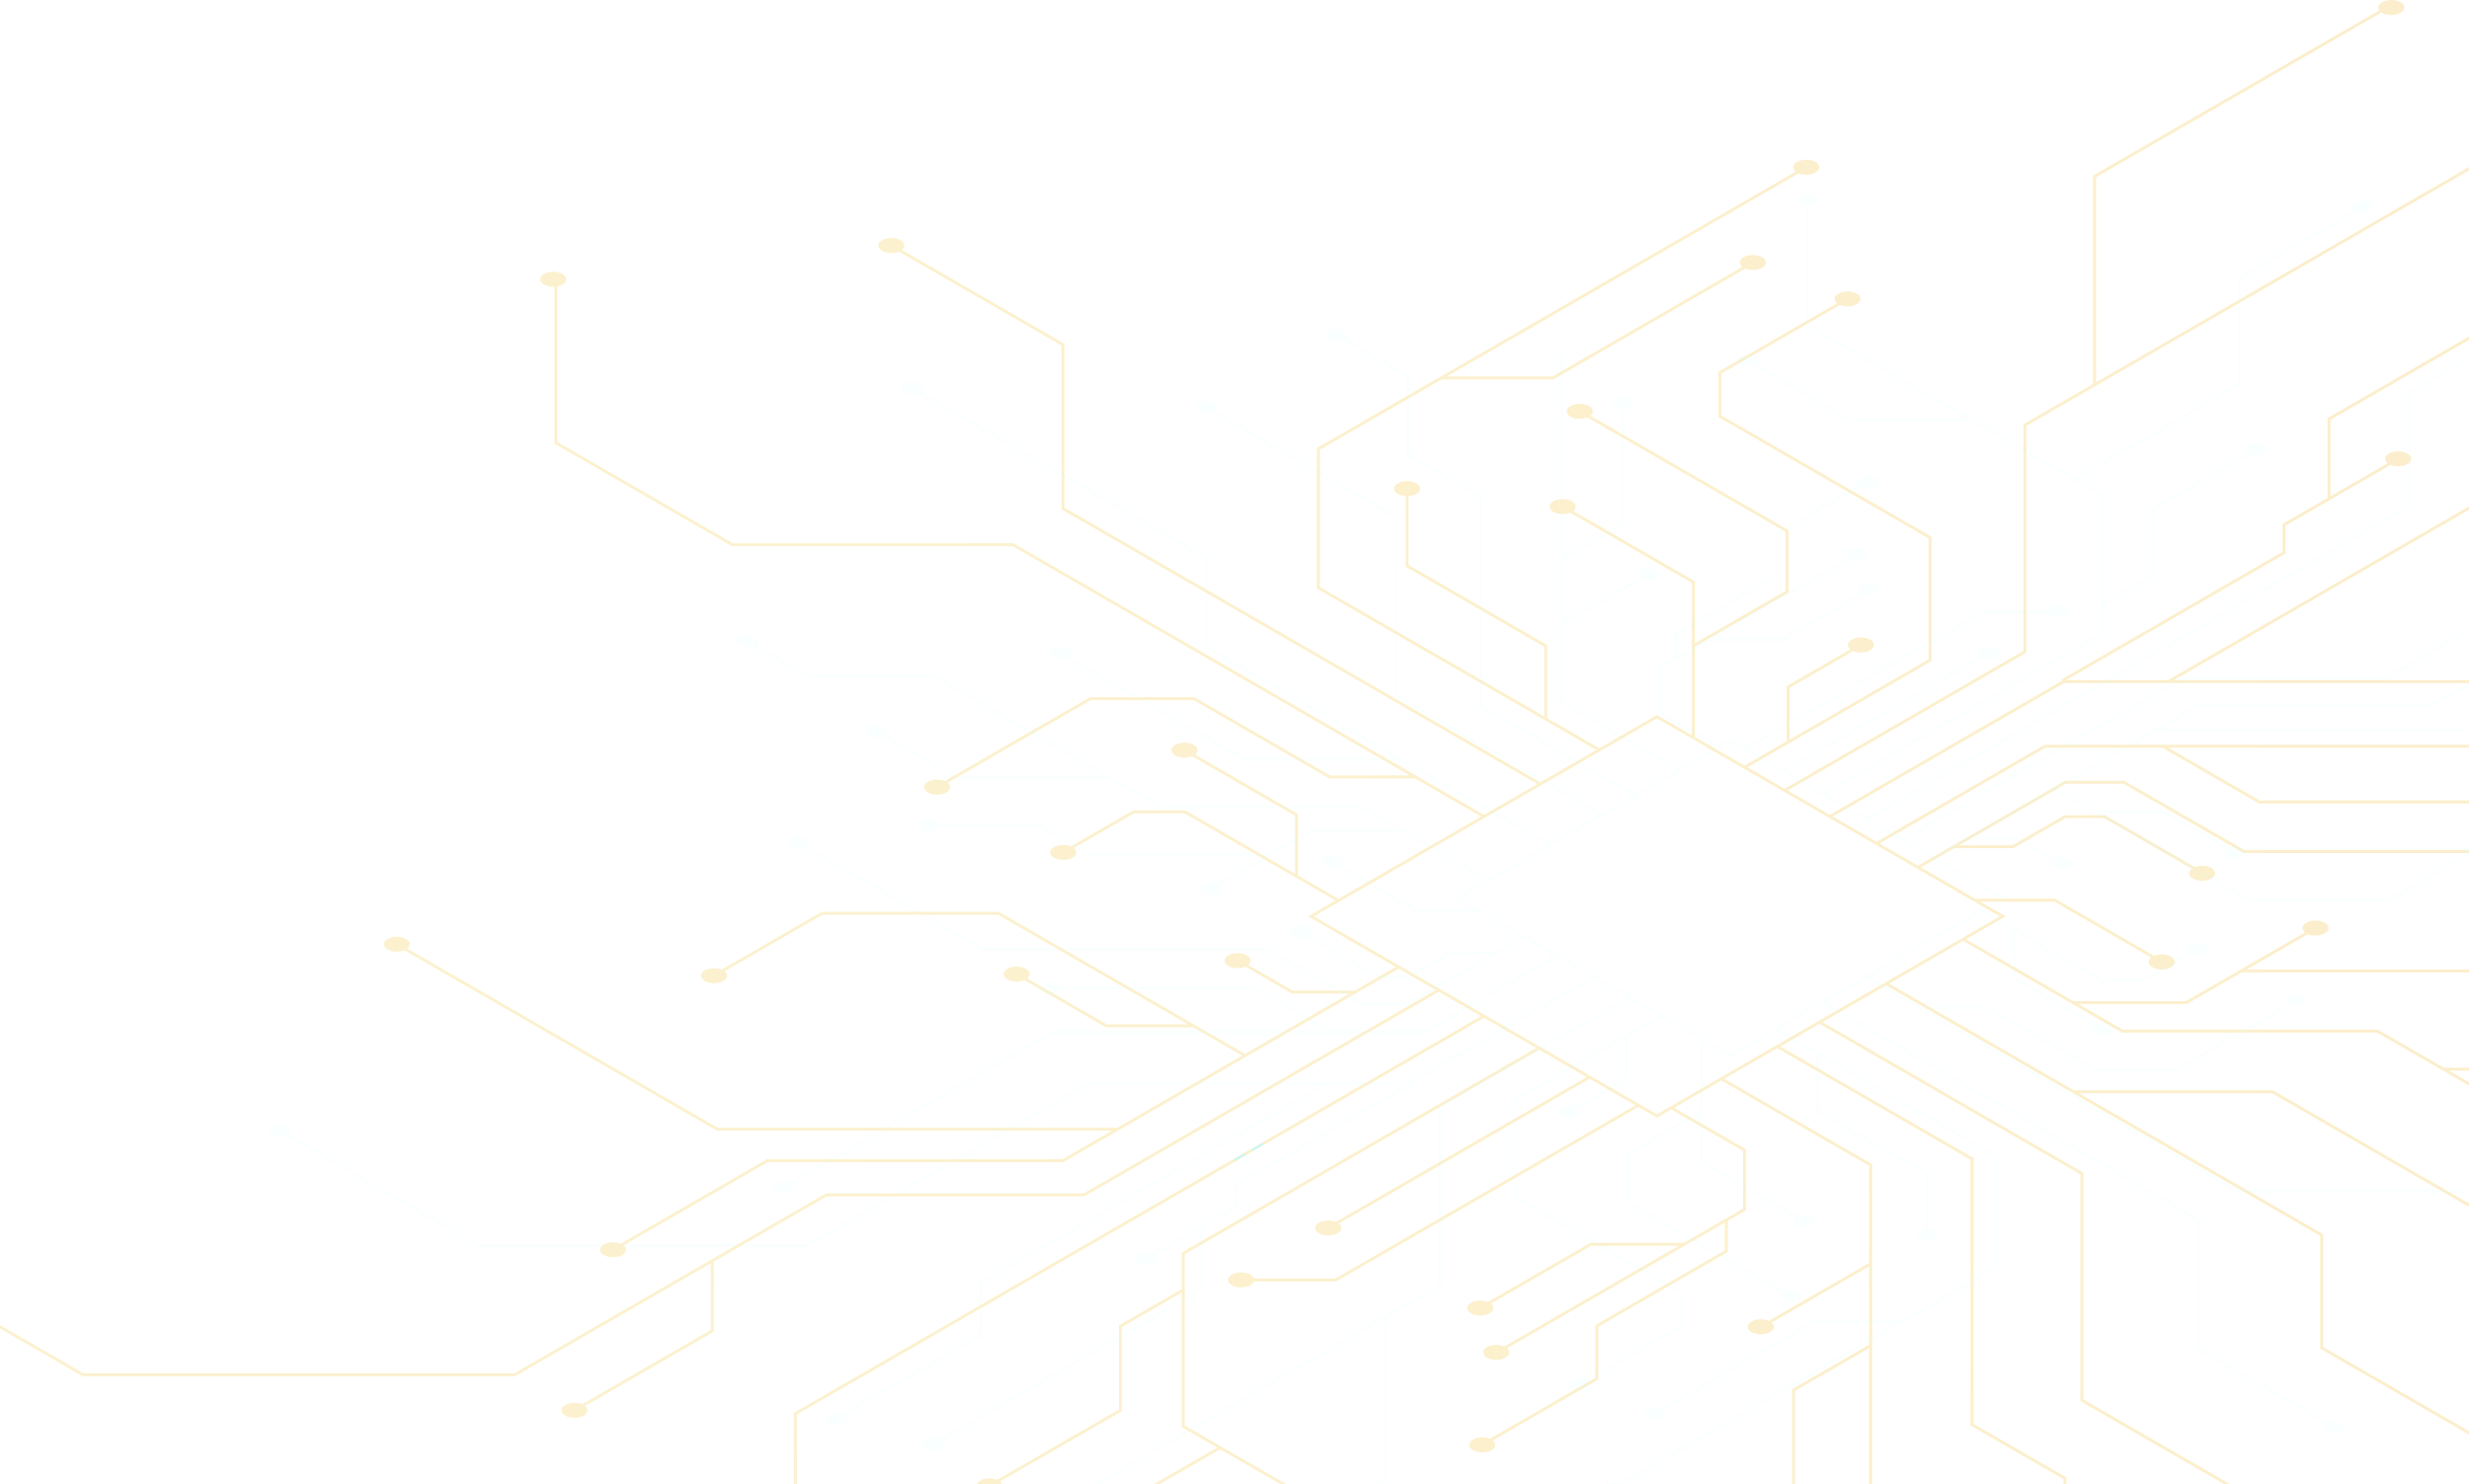 <svg width="1440" height="866" viewBox="0 0 1440 866" fill="none" xmlns="http://www.w3.org/2000/svg">
<g opacity="0.3">
<path opacity="0.8" d="M1400.08 1.289C1397.1 -0.43 1392.28 -0.43 1389.3 1.289C1387.06 2.58 1386.51 4.474 1387.63 6.065L1220.77 102.403L1220.77 224.008L1180.12 247.478L1180.12 379.751L1040.87 460.144L1019.18 447.616L1126.55 385.624L1126.55 313.115L1126.13 312.868L1004.04 242.385V217.795L1073.08 177.933C1076.06 179.179 1080.24 179.04 1082.92 177.492C1085.9 175.773 1085.9 172.987 1082.92 171.269C1079.95 169.55 1075.12 169.55 1072.14 171.269C1069.46 172.819 1069.22 175.229 1071.38 176.949L1002.33 216.811V243.369L1002.76 243.616L1124.84 314.099L1124.84 384.64L1043.71 431.481L1043.72 401.272L1080.91 379.799C1083.89 381.045 1088.06 380.906 1090.75 379.355C1093.72 377.637 1093.72 374.851 1090.75 373.135C1087.77 371.416 1082.94 371.416 1079.97 373.135C1077.28 374.683 1077.04 377.095 1079.2 378.815L1042.01 400.288L1042 432.467L1017.46 446.634L988.448 429.882L988.45 377.272L1043.18 345.671L1043.18 309.304L1042.76 309.057L927.541 242.539C929.698 240.818 929.458 238.408 926.773 236.86C923.797 235.142 918.971 235.142 915.995 236.86C913.018 238.579 913.018 241.365 915.995 243.084C918.678 244.632 922.854 244.771 925.832 243.528L1041.47 310.291V344.69L988.45 375.302V339.04L988.023 338.793L917.533 298.096C919.69 296.376 919.45 293.966 916.765 292.416C913.789 290.697 908.962 290.697 905.987 292.416C903.01 294.134 903.01 296.92 905.987 298.639C908.67 300.189 912.846 300.326 915.824 299.083L986.742 340.024L986.739 428.896L966.358 417.129L932.778 436.516L902.362 418.955V376.286L901.935 376.039L821.531 329.618V289.394C823.187 289.286 824.797 288.885 826.067 288.153C829.043 286.435 829.043 283.648 826.067 281.93C823.091 280.212 818.264 280.212 815.288 281.93C812.312 283.648 812.312 286.435 815.288 288.153C816.558 288.888 818.168 289.288 819.824 289.394L819.822 330.602L820.249 330.849L900.654 377.27V417.969L769.796 342.417L769.799 262.329L840.769 221.354L905.898 221.352L906.095 221.239L1017.85 156.717C1020.83 157.963 1025 157.824 1027.69 156.273C1030.66 154.555 1030.66 151.769 1027.69 150.05C1024.71 148.332 1019.89 148.332 1016.91 150.05C1014.23 151.601 1013.99 154.01 1016.14 155.731L905.437 219.645L843.721 219.648L1049.03 101.114C1052.01 102.36 1056.18 102.221 1058.87 100.67C1061.84 98.952 1061.84 96.165 1058.87 94.447C1055.89 92.729 1051.06 92.729 1048.09 94.447C1045.4 95.997 1045.16 98.407 1047.32 100.128L768.088 261.343L768.085 343.399L768.512 343.646L931.066 437.495L898.347 456.386L620.817 296.152L620.819 200.541L620.392 200.294L526.031 145.809C528.186 144.089 527.949 141.679 525.263 140.129C522.287 138.41 517.461 138.41 514.485 140.129C511.509 141.847 511.509 144.633 514.485 146.352C517.168 147.902 521.344 148.039 524.322 146.796L619.129 201.532L619.127 297.144L619.554 297.391L896.658 457.377L865.511 475.36L591.054 316.9H427.379L325.082 257.839L325.084 167.076C326.162 166.867 327.184 166.531 328.043 166.034C331.019 164.316 331.019 161.529 328.043 159.811C325.067 158.093 320.241 158.093 317.265 159.811C314.289 161.529 314.289 164.316 317.265 166.034C318.938 167.001 321.194 167.402 323.378 167.282L323.375 258.823L323.803 259.07L426.921 318.607L590.596 318.604L822.284 452.37L775.684 452.373L696.611 406.72H635.699L635.502 406.835L551.027 455.606C548.049 454.36 543.873 454.499 541.19 456.05C538.214 457.768 538.214 460.554 541.19 462.273C544.166 463.991 548.992 463.991 551.968 462.273C554.651 460.722 554.891 458.313 552.733 456.592L636.157 408.429H696.15L775.225 454.082L825.239 454.079L863.807 476.346L780.668 524.346L757.028 510.698V474.873L696.973 440.2C699.131 438.479 698.891 436.07 696.208 434.519C693.232 432.801 688.405 432.801 685.429 434.519C682.453 436.238 682.453 439.024 685.429 440.742C688.112 442.293 692.289 442.43 695.269 441.186L755.324 475.859V509.714L691.28 472.737H660.949L660.753 472.852L624.597 493.727C621.618 492.482 617.442 492.621 614.757 494.169C611.781 495.887 611.781 498.674 614.757 500.392C617.733 502.11 622.559 502.11 625.535 500.392C628.218 498.842 628.458 496.432 626.301 494.711L661.408 474.443H690.82L778.964 525.333L762.949 534.577L814.052 564.081L790.127 577.893H753.937L728.044 562.945C730.108 561.229 729.829 558.861 727.182 557.332C724.206 555.613 719.38 555.613 716.404 557.332C713.428 559.05 713.428 561.837 716.404 563.555C719.125 565.125 723.373 565.242 726.359 563.941L753.479 579.599H787.17L726.148 614.831L582.575 531.938L479.265 531.94L479.068 532.055L420.902 565.636C417.923 564.39 413.745 564.529 411.062 566.077C408.086 567.796 408.086 570.582 411.062 572.301C414.038 574.019 418.864 574.019 421.84 572.301C424.523 570.75 424.763 568.341 422.608 566.62L479.726 533.644L582.117 533.642L692.852 597.575H645.455L599.123 570.827C601.281 569.106 601.041 566.697 598.357 565.146C595.381 563.428 590.555 563.428 587.579 565.146C584.603 566.865 584.603 569.651 587.579 571.369C590.262 572.92 594.438 573.057 597.417 571.813L644.994 599.281H695.807L724.444 615.815L651.551 657.899L418.595 657.901L237.614 553.413C239.772 551.692 239.532 549.282 236.848 547.732C233.872 546.013 229.046 546.013 226.07 547.732C223.094 549.45 223.094 552.237 226.07 553.955C228.753 555.505 232.929 555.642 235.91 554.397L418.137 659.608L648.596 659.605L619.681 676.3L447.239 676.302L447.042 676.417L362.001 725.516C359.023 724.271 354.847 724.41 352.161 725.958C349.185 727.676 349.185 730.463 352.161 732.181C355.137 733.9 359.963 733.9 362.939 732.181C365.623 730.631 365.863 728.221 363.707 726.5L447.7 678.008L620.145 678.006L620.341 677.891L815.763 565.065L837.462 577.593L632.003 696.215H481.746L481.55 696.33L300.055 801.116L48.614 801.119L0 773.053V775.023L48.146 802.82L300.504 802.818L300.7 802.703L414.597 736.945L414.595 775.866L339.52 819.212C336.542 817.967 332.366 818.106 329.68 819.654C326.704 821.372 326.704 824.159 329.68 825.877C332.656 827.595 337.483 827.595 340.459 825.877C343.142 824.327 343.382 821.917 341.227 820.196L416.301 776.85L416.303 736.187H415.912L482.195 697.919H632.452L632.649 697.804L839.159 578.577L863.802 592.804L463.101 824.147L463.098 865.947H464.805V825.131L865.508 593.788L895.959 611.37L689.262 730.708V752.041L652.617 773.2V822.267L581.548 863.295C578.569 862.052 574.393 862.189 571.71 863.739C570.623 864.368 569.941 865.139 569.649 865.947H584.509C584.291 865.359 583.89 864.788 583.252 864.279L654.321 823.251V774.184L689.26 754.012L689.257 832.59L709.88 844.496L672.724 865.947H676.134L711.589 845.478L747.044 865.947H750.455L690.966 831.601L690.968 731.689L897.663 612.352L925.383 628.357L779.108 712.808C776.13 711.563 771.954 711.702 769.268 713.25C766.292 714.968 766.292 717.755 769.268 719.473C772.244 721.192 777.071 721.192 780.047 719.473C782.73 717.923 782.97 715.513 780.815 713.792L927.09 629.341L953.85 644.793L778.878 745.811H731.324C731.044 744.983 730.348 744.193 729.239 743.555C726.263 741.836 721.436 741.836 718.46 743.555C715.484 745.273 715.484 748.06 718.46 749.776C721.436 751.494 726.263 751.494 729.239 749.776C730.35 749.135 731.044 748.345 731.324 747.517H779.334L779.533 747.402L955.556 645.777L966.361 652.014L974.674 647.214L1016.6 671.418V705.102L981.961 725.099V725.008H927.61L927.414 725.123L867.776 759.556C864.798 758.31 860.622 758.449 857.939 760C854.963 761.718 854.963 764.504 857.939 766.22C860.915 767.939 865.741 767.939 868.717 766.22C871.4 764.67 871.64 762.26 869.483 760.54L928.069 726.714H979.165L877.343 785.5C874.352 784.153 870.042 784.254 867.291 785.843C864.315 787.561 864.315 790.348 867.291 792.066C870.267 793.784 875.094 793.784 878.07 792.066C880.688 790.554 880.998 788.216 879.008 786.508L1006.01 713.183V729.39L930.45 773.017V803.819L868.931 839.336C865.952 838.091 861.776 838.23 859.091 839.778C856.115 841.496 856.115 844.283 859.091 846.001C862.067 847.719 866.893 847.719 869.869 846.001C872.552 844.451 872.792 842.041 870.637 840.32L932.158 804.8V773.999L1007.72 730.372V712.194L1018.3 706.084V670.432L976.381 646.228L1003.93 630.321L1090.2 680.125L1090.19 736.746L1031.62 770.564C1028.63 769.218 1024.32 769.321 1021.57 770.908C1018.59 772.626 1018.59 775.412 1021.57 777.131C1024.54 778.849 1029.37 778.849 1032.35 777.131C1034.96 775.619 1035.27 773.284 1033.29 771.572L1090.2 738.716L1090.19 784.453L1045.23 810.409L1045.23 865.947H1046.94L1046.94 811.398L1090.19 786.426L1090.19 865.947H1091.9L1091.9 679.144L1005.64 629.339L1036.57 611.478L1149.32 676.573L1149.31 831.603L1203.51 862.895V865.947H1205.22V861.908L1151.02 830.617L1151.03 675.587L1038.28 610.492L1061.21 597.253L1213.37 685.103L1213.37 817.376L1297.49 865.947H1300.9L1215.07 816.395L1215.07 684.121L1062.91 596.272L1100.07 574.818L1353.24 720.98L1353.24 786.8L1440 836.891V834.92L1354.94 785.814L1354.94 719.994L1212.55 637.78H1325.16L1440 704.082V702.112L1325.62 636.073H1209.59L1101.78 573.829L1144.96 548.893L1237.64 602.399L1386.44 602.397L1440 633.323V631.353L1428.26 624.575H1440V622.869H1425.3L1386.9 600.695L1238.1 600.697L1212.16 585.726H1275.42L1275.62 585.611L1307.35 567.289L1439.56 567.287L1440 567.539V565.581L1310.31 565.583L1346.04 544.957C1349.01 546.203 1353.19 546.064 1355.87 544.513C1358.85 542.795 1358.85 540.009 1355.87 538.293C1352.9 536.574 1348.07 536.574 1345.09 538.293C1342.41 539.843 1342.17 542.253 1344.33 543.974L1274.97 584.017H1209.21L1146.67 547.912L1169.78 534.57L1154.91 525.986H1198.14L1254.65 558.606C1252.49 560.327 1252.73 562.737 1255.41 564.287C1258.39 566.005 1263.21 566.005 1266.19 564.287C1269.17 562.569 1269.17 559.782 1266.19 558.064C1263.51 556.513 1259.33 556.374 1256.35 557.62L1198.6 524.277H1151.96L1120.33 506.018L1139.78 494.79H1174.28L1204.61 477.28H1227.24L1278.36 506.79C1276.06 508.516 1276.25 510.988 1278.99 512.567C1281.96 514.286 1286.79 514.286 1289.77 512.567C1292.74 510.849 1292.74 508.062 1289.77 506.344C1287.13 504.825 1283.06 504.654 1280.09 505.823L1227.7 475.574H1204.15L1173.83 493.084H1142.74L1204.92 457.187H1238.49L1308.46 497.589H1440V495.882L1308.91 495.885L1238.94 455.483H1204.45L1204.25 455.598L1118.63 505.036L1096.16 492.064L1192.92 436.199H1261.16L1317.46 468.705H1440V466.998L1317.92 467.001L1264.57 436.202L1440 436.199V434.493L1192.46 434.495L1192.27 434.61L1094.46 491.08L1068.93 476.342L1203.86 398.443L1440 398.44V396.734L1267.92 396.736L1440 297.384V295.416L1264.51 396.736H1205.1L1333.02 322.876V306.597L1394.24 271.257C1397.22 272.503 1401.39 272.364 1404.07 270.813C1407.05 269.095 1407.05 266.308 1404.07 264.59C1401.1 262.872 1396.27 262.872 1393.3 264.59C1390.61 266.14 1390.37 268.55 1392.53 270.271L1359.2 289.514V244.903L1440 198.256V196.286L1357.5 243.919V290.498L1331.32 305.611V321.89L1202.35 396.355L1202.77 397.096L1067.22 475.355L1042.58 461.126L1181.83 380.733L1181.83 248.46L1440 99.41V97.44L1222.48 223.027L1222.48 103.389L1388.96 7.272C1389.08 7.351 1389.17 7.438 1389.3 7.512C1392.28 9.23 1397.1 9.23 1400.08 7.512C1403.05 5.794 1403.05 3.007 1400.08 1.289ZM1166.37 534.57L966.361 650.046L766.359 534.575L966.368 419.099L1166.37 534.57Z" fill="url(#paint0_linear_1_3886)"/>
<path opacity="0.1" d="M1440 208.212L1404.44 228.739L1404.44 294.878L1088.61 477.22L1064.61 463.365L1227.53 369.302V352.485L1256.41 335.807V297.131L1312.43 264.792C1314.77 265.773 1318.07 265.663 1320.18 264.441C1322.53 263.087 1322.53 260.892 1320.18 259.536C1317.84 258.182 1314.03 258.182 1311.68 259.536C1309.57 260.757 1309.38 262.658 1311.08 264.014L1255.07 296.354V335.03L1227.53 350.93V288.998L1227.19 288.803L1211.27 279.614L1306.78 224.474V162.465L1374.62 123.295C1376.97 124.277 1380.26 124.169 1382.38 122.945C1384.72 121.591 1384.72 119.395 1382.38 118.039C1380.03 116.685 1376.23 116.685 1373.88 118.039C1371.77 119.261 1371.58 121.159 1373.28 122.515L1305.43 161.685V223.694L1209.93 278.831L1054.66 189.187L1054.66 119.822C1055.97 119.738 1057.24 119.421 1058.24 118.843C1060.58 117.489 1060.59 115.293 1058.24 113.94C1055.9 112.586 1052.09 112.586 1049.75 113.94C1047.4 115.293 1047.4 117.489 1049.75 118.843C1050.75 119.421 1052.02 119.738 1053.32 119.822V189.962L1053.66 190.156L1147.05 244.077H1078.99L1023.95 212.304C1025.65 210.948 1025.46 209.049 1023.35 207.828C1021 206.474 1017.2 206.474 1014.85 207.828C1012.51 209.181 1012.51 211.377 1014.85 212.733C1016.97 213.955 1020.26 214.063 1022.6 213.084L1078.62 245.426H1149.34V245.407L1226.18 289.771V368.519L1063.27 462.58L1041.42 449.968L1156.71 383.402C1159.06 384.383 1162.35 384.273 1164.47 383.054C1166.81 381.7 1166.81 379.504 1164.47 378.148C1162.12 376.795 1158.32 376.795 1155.97 378.148C1153.86 379.37 1153.67 381.271 1155.37 382.624L1040.07 449.188L1018.98 437.01L1156.89 357.388H1194.37C1194.6 358.039 1195.14 358.663 1196.02 359.169C1198.36 360.523 1202.17 360.523 1204.51 359.169C1206.86 357.815 1206.86 355.617 1204.51 354.263C1202.17 352.91 1198.36 352.91 1196.02 354.263C1195.14 354.767 1194.6 355.391 1194.37 356.044H1156.53L1156.37 356.135L1017.63 436.238L1009.12 431.322L1008.78 431.514L1002.56 435.102L969.522 416.025V389.476L996.822 373.713V373.785H1039.66L1086.82 346.557C1089.17 347.539 1092.46 347.428 1094.57 346.207C1096.92 344.853 1096.92 342.657 1094.57 341.301C1092.23 339.947 1088.42 339.947 1086.08 341.301C1083.96 342.523 1083.77 344.423 1085.47 345.777L1039.3 372.436L999.03 372.439L1079.28 326.104C1081.64 327.165 1085.04 327.086 1087.2 325.833C1089.55 324.479 1089.55 322.283 1087.2 320.93C1084.86 319.576 1081.05 319.576 1078.71 320.93C1076.64 322.12 1076.4 323.961 1077.97 325.31L977.864 383.104V370.329L1037.42 335.944V311.668L1085.91 283.672C1088.26 284.654 1091.55 284.543 1093.66 283.322C1096.01 281.968 1096.01 279.772 1093.66 278.416C1091.32 277.063 1087.51 277.063 1085.17 278.416C1083.05 279.638 1082.86 281.539 1084.56 282.895L1036.07 310.891V335.167L976.518 369.551V383.879L968.175 388.696L968.173 416.8L1001.21 435.878L979.503 448.413L911.511 409.156L911.514 364.531L957.682 337.874C960.039 338.935 963.438 338.855 965.605 337.605C967.952 336.251 967.952 334.055 965.605 332.699C963.26 331.346 959.456 331.346 957.109 332.699C955.045 333.89 954.8 335.733 956.367 337.079L911.514 362.975V326.925L946.95 306.465V238.651C948.255 238.567 949.525 238.25 950.526 237.672C952.87 236.318 952.87 234.122 950.526 232.766C948.178 231.412 944.377 231.412 942.03 232.766C939.685 234.12 939.685 236.316 942.03 237.672C943.03 238.25 944.3 238.564 945.606 238.651V305.69L911.514 325.372L911.516 205.795H910.17L910.165 409.931L978.154 449.188L953.773 463.264L864.908 411.957L864.911 289.766L822.195 265.104L822.198 219.141L784.479 197.364C786.179 196.008 785.989 194.107 783.875 192.885C781.53 191.532 777.726 191.532 775.379 192.885C773.034 194.239 773.032 196.435 775.379 197.791C777.496 199.012 780.786 199.12 783.133 198.139L820.851 219.914V265.876L863.567 290.539L863.564 412.732L952.426 464.039L934.357 474.472L814.424 405.227L814.427 300.974L814.091 300.779L707.932 239.488C709.633 238.132 709.444 236.232 707.329 235.01C704.982 233.656 701.18 233.656 698.833 235.01C696.488 236.364 696.486 238.56 698.833 239.916C700.95 241.137 704.24 241.245 706.588 240.266L813.083 301.749L813.08 406.005L813.416 406.199L933.01 475.25L903.726 492.158L704.185 376.953V325.075L703.847 324.88L536.795 228.432C538.494 227.076 538.307 225.175 536.19 223.956C533.845 222.602 530.042 222.602 527.694 223.956C525.35 225.309 525.35 227.505 527.694 228.859C529.809 230.08 533.102 230.191 535.449 229.209L702.836 325.85V377.728L703.175 377.923L815.07 442.528L726.311 442.53L623.557 383.207C625.257 381.851 625.069 379.951 622.953 378.729C620.608 377.375 616.804 377.375 614.457 378.729C612.112 380.083 612.112 382.279 614.457 383.632C616.573 384.854 619.864 384.962 622.211 383.98L725.946 443.874L817.395 443.872L902.37 492.933L868.331 512.586L795.289 470.416H678.006L544.612 393.4L470.61 393.402L440.44 375.983C442.139 374.627 441.95 372.729 439.835 371.507C437.49 370.154 433.686 370.154 431.339 371.507C428.994 372.861 428.994 375.057 431.339 376.413C433.454 377.634 436.746 377.742 439.094 376.761L470.248 394.749L544.249 394.746L645.047 452.942H557.999L516.071 428.735C517.77 427.379 517.583 425.478 515.466 424.257C513.122 422.903 509.318 422.903 506.97 424.257C504.626 425.61 504.626 427.806 506.97 429.162C509.085 430.384 512.375 430.492 514.725 429.513L557.639 454.288H647.392L677.658 471.762H794.941L815.379 483.563H765.52L765.364 483.652L740.353 498.093L636.15 498.095L606.755 481.125H547.811C547.588 480.474 547.041 479.85 546.167 479.346C543.822 477.993 540.018 477.993 537.671 479.346C535.326 480.7 535.326 482.896 537.671 484.252C540.016 485.606 543.82 485.606 546.167 484.252C547.043 483.748 547.59 483.124 547.811 482.471H606.395L635.79 499.442L738.025 499.439L709.868 515.697C707.519 514.715 704.228 514.826 702.112 516.045C699.764 517.398 699.764 519.594 702.112 520.948C704.456 522.301 708.26 522.301 710.605 520.948C712.72 519.726 712.909 517.828 711.212 516.472L765.88 484.907H817.707L866.994 513.364L848.783 523.878L849.793 524.461L860.502 530.646L826.434 530.649L781.897 504.935C783.596 503.579 783.407 501.678 781.292 500.459C778.948 499.105 775.143 499.105 772.799 500.459C770.454 501.813 770.452 504.009 772.799 505.362C774.913 506.584 778.203 506.692 780.553 505.713L826.074 531.995L862.832 531.993L887.761 546.385L872.43 555.237H845.24L845.084 555.325L821.336 569.037H803.497L763.211 545.778C765.018 544.417 764.869 542.471 762.712 541.225C760.367 539.869 756.563 539.869 754.218 541.225C751.873 542.579 751.873 544.775 754.218 546.129C756.292 547.326 759.503 547.461 761.84 546.539L803.137 570.381H821.696L821.852 570.292L845.603 556.581H870.099L821.096 584.872H794.639L739.482 553.029H573.155L469.989 493.466C471.774 492.107 471.618 490.168 469.47 488.927C467.126 487.574 463.322 487.574 460.974 488.927C458.63 490.281 458.63 492.477 460.974 493.83C463.058 495.033 466.283 495.162 468.623 494.231L572.795 554.373H739.122L794.279 586.216H821.459L821.615 586.127L889.107 547.161L906.812 557.382L830.55 601.415H776.761L732.383 575.793L618.489 575.795C618.268 575.142 617.721 574.521 616.845 574.014C614.5 572.661 610.696 572.661 608.351 574.014C606.006 575.368 606.006 577.564 608.351 578.92C610.696 580.273 614.5 580.273 616.847 578.92C617.721 578.413 618.268 577.792 618.491 577.141L732.023 577.139L774.068 601.415H613.578L613.425 601.504L460.48 689.807C458.133 688.825 454.84 688.936 452.726 690.157C450.381 691.511 450.381 693.707 452.726 695.063C455.07 696.416 458.874 696.416 461.219 695.063C463.334 693.841 463.523 691.943 461.826 690.587L613.941 602.761H830.912L831.068 602.673L908.161 558.162L928.278 569.776L821.931 631.177H634.674L634.521 631.266L470.543 725.939L279.484 725.941L168.062 661.609C169.759 660.253 169.569 658.355 167.455 657.133C165.11 655.78 161.306 655.78 158.959 657.133C156.614 658.487 156.614 660.683 158.959 662.039C161.073 663.26 164.364 663.368 166.713 662.389L279.122 727.288L470.903 727.285L471.059 727.196L635.034 632.524H771.438L571.149 748.16L571.146 778.602L491.25 824.73C488.903 823.748 485.613 823.859 483.498 825.08C481.154 826.434 481.154 828.63 483.498 829.986C485.843 831.339 489.647 831.339 491.994 829.986C494.111 828.764 494.298 826.863 492.599 825.507L572.493 779.382L572.495 748.94L774.133 632.526H820.95L720.124 690.74V703.571L671.876 731.428C669.529 730.446 666.236 730.554 664.122 731.778C661.775 733.132 661.775 735.328 664.122 736.681C666.467 738.037 670.271 738.035 672.616 736.681C674.73 735.46 674.92 733.561 673.22 732.205L699.488 717.039V752.2L547.722 839.821C545.373 838.839 542.082 838.95 539.968 840.169C537.623 841.523 537.623 843.719 539.968 845.075C542.313 846.428 546.117 846.428 548.464 845.075C550.578 843.853 550.768 841.952 549.069 840.599L700.832 752.977V716.264L721.465 704.353V691.523L823.122 632.831L822.786 632.248L929.624 570.563L949.045 581.776L839.293 645.148L839.291 749.404L637.432 865.947H640.125L807.253 769.458L807.251 863.749L803.442 865.947H806.135L808.595 864.526L808.597 768.68L840.637 750.184L840.639 645.928L950.394 582.561L967.494 592.434L882.862 641.296V698.452L883.199 698.646L979.424 754.199V773.579L925.006 804.997C922.659 804.015 919.369 804.126 917.254 805.347C914.91 806.701 914.907 808.897 917.254 810.251C919.599 811.604 923.403 811.604 925.75 810.251C927.865 809.029 928.054 807.131 926.355 805.775L980.773 774.359V753.421L980.437 753.227L884.211 697.674V642.076L948.157 605.159L948.154 628.967L918.839 645.892C916.491 644.91 913.201 645.02 911.084 646.242C908.739 647.596 908.739 649.792 911.084 651.148C913.429 652.501 917.233 652.501 919.58 651.148C921.694 649.926 921.884 648.028 920.187 646.672L949.501 629.747V604.384L968.842 593.217L991.712 606.419L991.71 647.886L948.572 672.791V701.459L948.908 701.653L1039.72 754.081C1038.02 755.437 1038.21 757.336 1040.32 758.557C1042.67 759.911 1046.47 759.911 1048.82 758.557C1051.16 757.203 1051.16 755.008 1048.82 753.654C1046.7 752.432 1043.41 752.324 1041.06 753.304L949.914 700.681V673.568L991.705 649.441V678.023L1047.6 710.296C1045.9 711.652 1046.09 713.552 1048.21 714.772C1050.55 716.128 1054.35 716.125 1056.7 714.772C1059.04 713.418 1059.04 711.222 1056.7 709.868C1054.58 708.647 1051.29 708.536 1048.94 709.518L993.049 677.245L993.051 607.199L1009.11 616.473L1009.45 616.28L1035.58 601.194L1059.55 615.035V648.669L1123.26 685.451V717.155C1121.96 717.239 1120.69 717.556 1119.69 718.134C1117.34 719.488 1117.34 721.686 1119.69 723.039C1122.04 724.393 1125.84 724.393 1128.19 723.039C1130.53 721.686 1130.53 719.49 1128.19 718.134C1127.18 717.556 1125.91 717.241 1124.61 717.155V684.673L1060.9 647.891L1060.9 615.813L1164.04 675.361L1164.04 738.484L1108.1 770.78H1056.77L1056.61 770.869L968.526 821.727C966.178 820.746 962.886 820.856 960.771 822.078C958.426 823.434 958.426 825.627 960.771 826.983C963.116 828.337 966.92 828.337 969.267 826.983C971.382 825.762 971.571 823.863 969.874 822.507L1057.13 772.129H1105.77L943.95 865.556C941.602 864.575 938.31 864.685 936.195 865.907C936.164 865.926 936.142 865.947 936.114 865.964H945.939L1165.39 739.266L1165.39 674.588L1165.05 674.394L1036.93 600.424L1062.71 585.537L1281.46 711.832V787.189L1356.18 830.334C1354.49 831.69 1354.68 833.588 1356.79 834.81C1359.14 836.163 1362.94 836.163 1365.29 834.81C1367.63 833.456 1367.63 831.26 1365.29 829.904C1363.17 828.683 1359.88 828.575 1357.53 829.556L1282.81 786.411V711.054L1282.47 710.86L1064.06 584.761L1088.61 570.587L1304.93 695.483H1433.94L1440 698.977V697.424L1434.3 694.136H1305.3L1122.68 588.705H1159.41L1221.74 624.688L1269.74 624.685L1269.9 624.597L1336.48 586.156C1338.83 587.137 1342.12 587.027 1344.24 585.805C1346.58 584.452 1346.58 582.256 1344.24 580.9C1341.89 579.546 1338.09 579.546 1335.74 580.9C1333.63 582.121 1333.44 584.02 1335.13 585.376L1269.38 623.339L1222.09 623.341L1159.77 587.358H1120.35L1089.95 569.807L1155.48 531.973L1174.11 542.73L1174.11 570.969L1221.45 598.297C1219.75 599.653 1219.94 601.552 1222.05 602.773C1224.4 604.129 1228.2 604.129 1230.55 602.773C1232.89 601.42 1232.89 599.224 1230.55 597.87C1228.44 596.649 1225.14 596.541 1222.8 597.52L1175.46 570.191V543.508L1225.94 572.651H1249.84L1250 572.562L1278.5 556.11C1280.85 557.089 1284.14 556.981 1286.25 555.76C1288.6 554.406 1288.6 552.21 1286.25 550.854C1283.91 549.501 1280.1 549.501 1277.76 550.854C1275.64 552.076 1275.45 553.977 1277.15 555.333L1249.48 571.307H1226.3L1156.83 531.196L1169.45 523.909L1168.44 523.326L1129.17 500.656L1148.03 489.767H1176.55L1196.95 501.551C1195.33 502.905 1195.55 504.77 1197.63 505.974C1199.98 507.328 1203.78 507.328 1206.13 505.974C1208.47 504.621 1208.47 502.425 1206.13 501.071C1203.99 499.833 1200.64 499.741 1198.28 500.764L1176.91 488.421H1150.36L1198.45 460.655L1311.61 525.99H1393.04L1393.2 525.901L1439.04 499.432C1439.34 499.554 1439.68 499.607 1439.99 499.696V493.506C1439.39 493.672 1438.81 493.888 1438.3 494.178C1436.19 495.4 1436 497.298 1437.7 498.654L1392.68 524.646H1311.98L1224.71 474.258L1262.06 474.256L1298.58 495.34C1296.88 496.696 1297.07 498.594 1299.18 499.816C1301.53 501.17 1305.33 501.17 1307.68 499.816C1310.02 498.462 1310.02 496.266 1307.68 494.913C1305.56 493.691 1302.27 493.581 1299.93 494.562L1262.43 472.912L1222.38 472.914L1199.81 459.882L1257.26 426.712L1440 426.688V425.342L1259.59 425.344L1282.38 412.187L1418.29 412.185L1418.45 412.096L1440 399.654V398.102L1417.93 410.841L1282.02 410.843L1281.86 410.932L1127.83 499.862L1110.73 489.99L1272.67 396.496L1391.1 396.494L1391.26 396.405L1440 368.26V366.705L1390.74 395.145L1272.31 395.147L1272.15 395.236L1109.38 489.21L1089.96 477.998L1405.79 295.653L1405.79 229.514L1440 209.764V208.212ZM1166.76 523.895L1009.11 614.913L851.475 523.897L1009.12 432.882L1166.76 523.895Z" fill="#42E8E0"/>
<path d="M730.554 671.317C730.352 671.317 730.153 671.212 730.045 671.025C729.882 670.744 729.978 670.381 730.259 670.221L735.959 666.921C736.237 666.757 736.599 666.851 736.763 667.134C736.926 667.415 736.83 667.777 736.549 667.938L730.849 671.238C730.756 671.291 730.655 671.317 730.554 671.317Z" fill="#42E8E0"/>
<path d="M720.308 677.212C720.107 677.212 719.907 677.106 719.799 676.919C719.636 676.638 719.732 676.278 720.013 676.115L725.713 672.815C725.994 672.652 726.354 672.748 726.517 673.028C726.68 673.309 726.584 673.672 726.303 673.832L720.603 677.132C720.507 677.185 720.409 677.212 720.308 677.212Z" fill="#42E8E0"/>
</g>
<defs>
<linearGradient id="paint0_linear_1_3886" x1="2525.62" y1="130.574" x2="416.779" y2="130.574" gradientUnits="userSpaceOnUse">
<stop stop-color="#ECAC1A"/>
<stop offset="1" stop-color="#F5C635"/>
</linearGradient>
</defs>
</svg>
